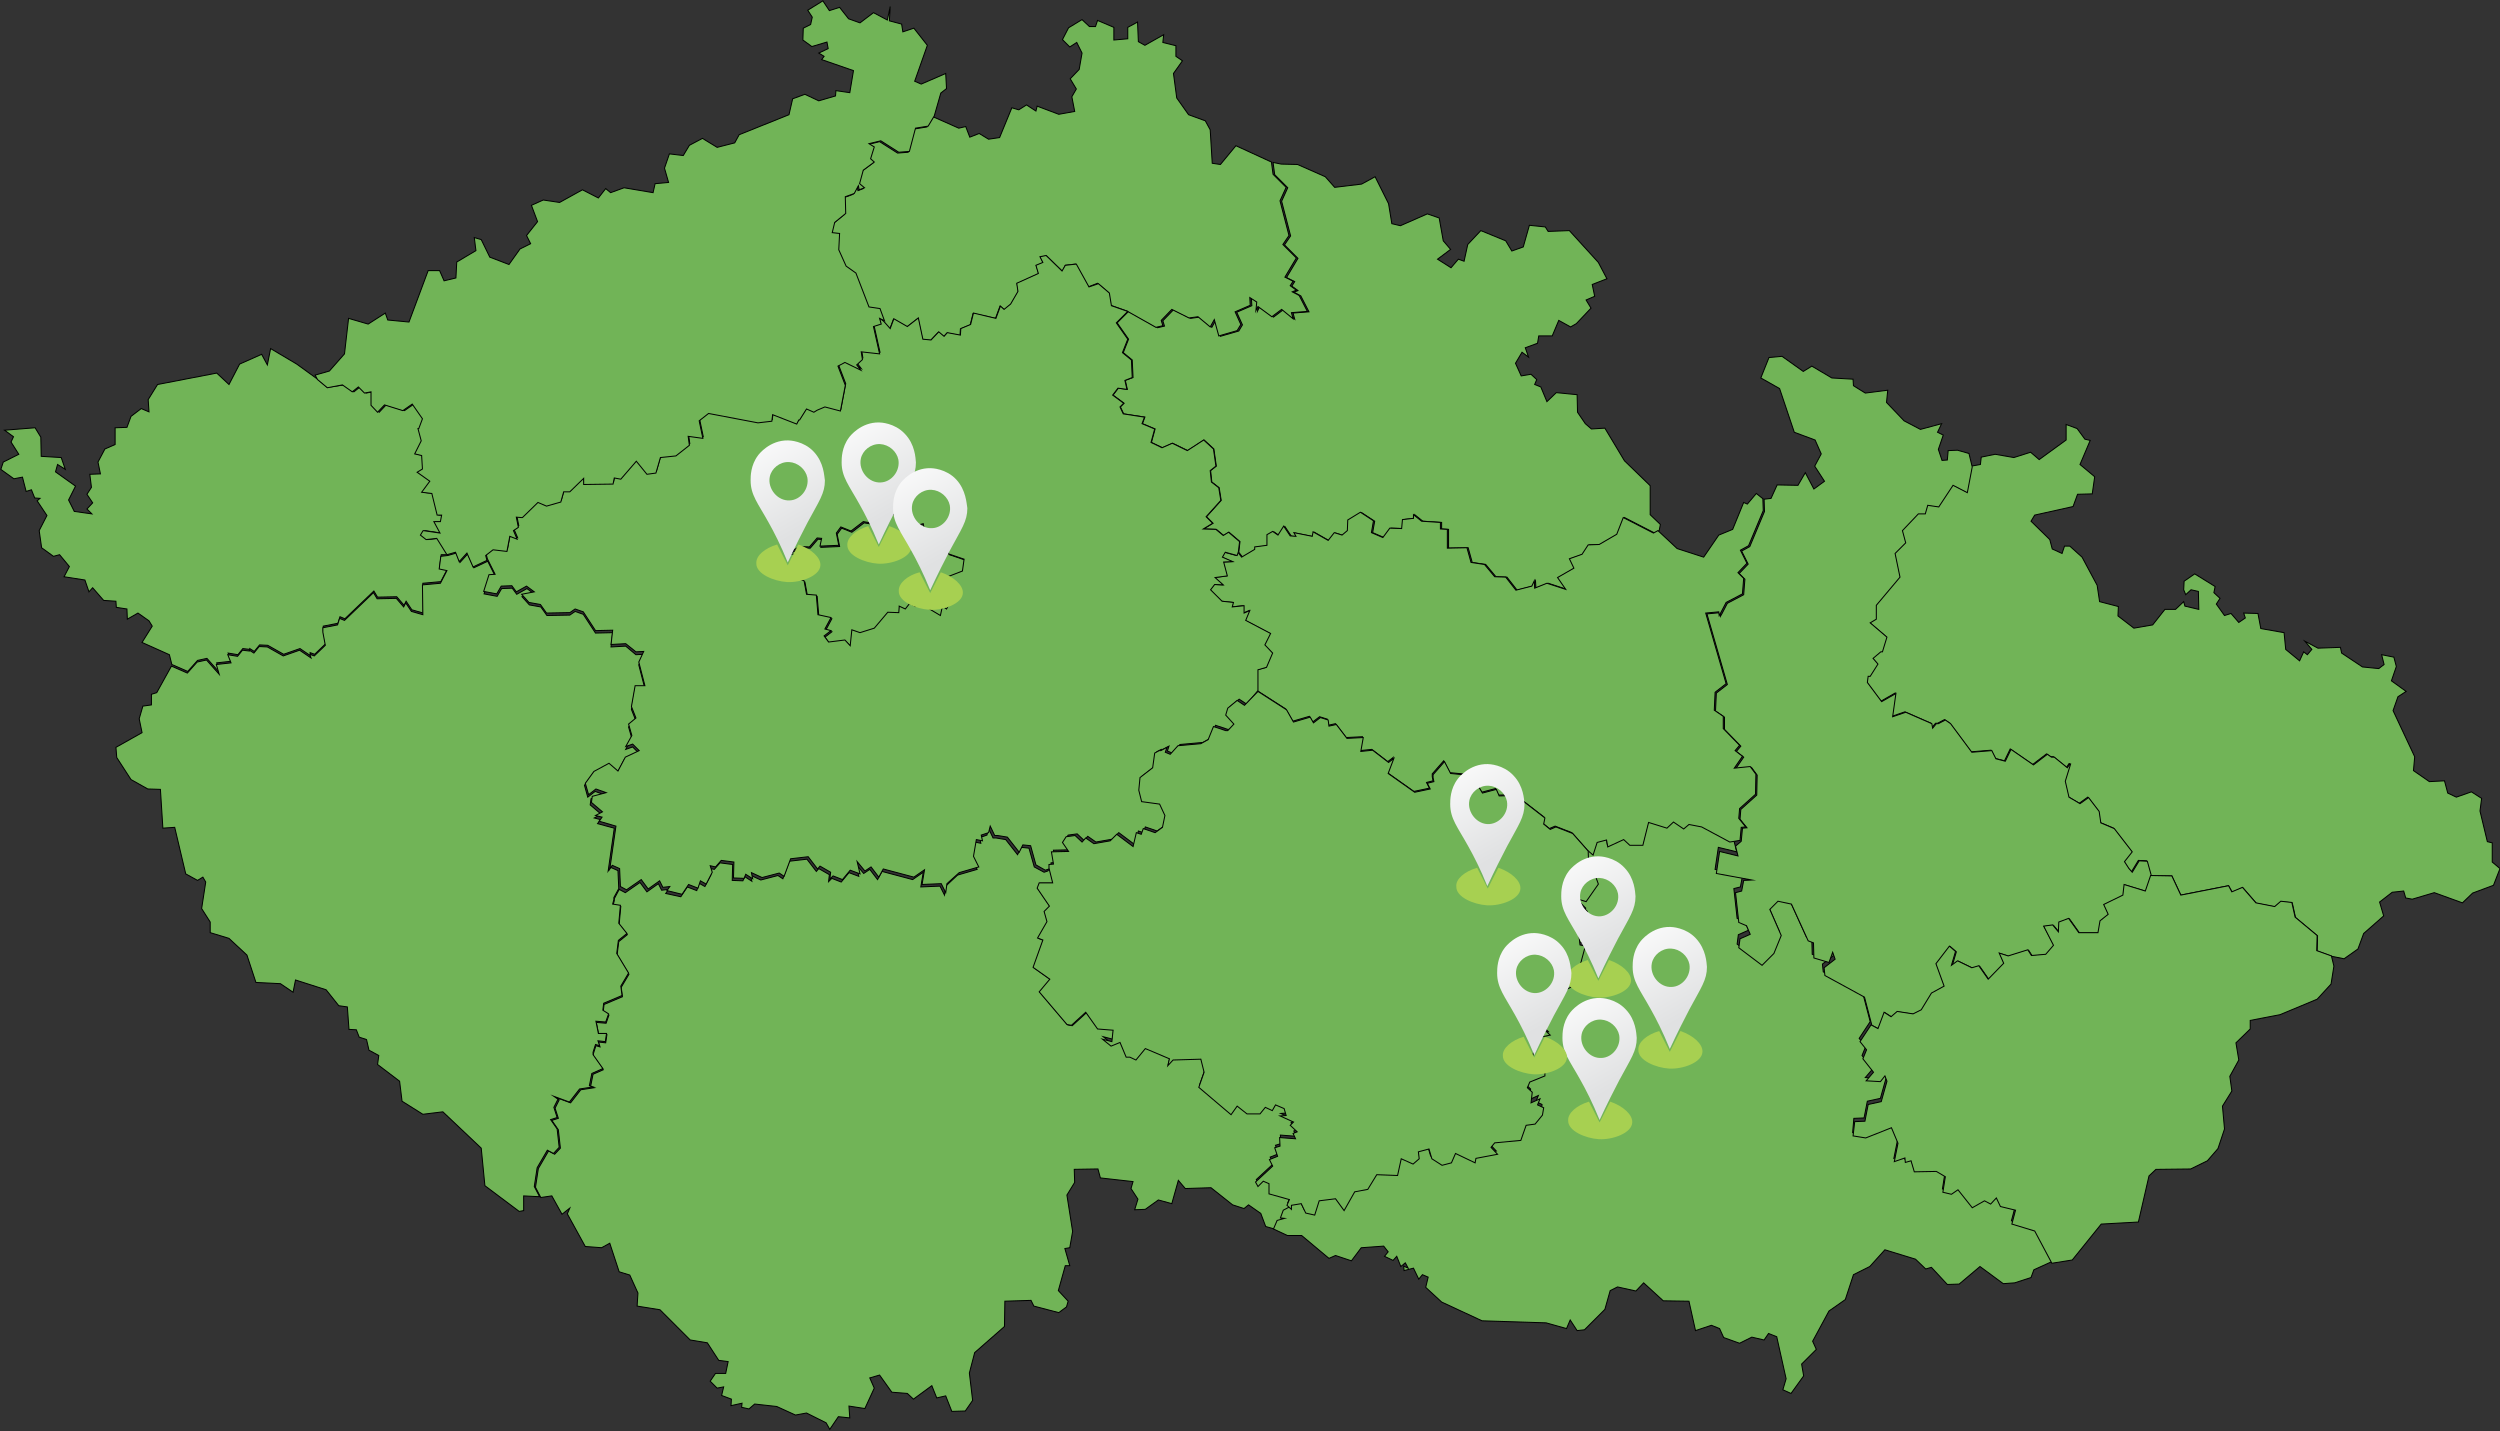 <?xml version="1.0" encoding="utf-8"?>
<!-- Generator: Adobe Illustrator 24.1.2, SVG Export Plug-In . SVG Version: 6.00 Build 0)  -->
<svg version="1.1" xmlns="http://www.w3.org/2000/svg" xmlns:xlink="http://www.w3.org/1999/xlink" x="0px" y="0px"
	 viewBox="0 0 612.5 350.6" style="enable-background:new 0 0 612.5 350.6;" xml:space="preserve">
<rect x="0" y="0" width="612.5" height="350.6" fill="#333333" stroke="none"/>
<style type="text/css">
	.st0{fill:#71B457;stroke:#000000;stroke-width:0.25;stroke-miterlimit:10;}
	.st1{fill:url(#SVGID_1_);}
	.st2{fill:#A7D051;}
	.st3{fill:url(#SVGID_2_);}
	.st4{fill:url(#SVGID_3_);}
	.st5{fill:url(#SVGID_4_);}
	.st6{fill:url(#SVGID_5_);}
	.st7{fill:url(#SVGID_6_);}
	.st8{fill:url(#SVGID_7_);}
	.st9{fill:url(#SVGID_8_);}
</style>
<g id="Layer_1" mapsvg:geoViewBox="12.090991 51.055529 18.859691 48.551226" xmlns:dc="http://purl.org/dc/elements/1.1/" xmlns:mapsvg="http://mapsvg.com" xmlns:rdf="http://www.w3.org/1999/02/22-rdf-syntax-ns#" xmlns:svg="http://www.w3.org/2000/svg">
	<path id="CZ-JC" class="st0" d="M151.7,217.9l1.5,0.8l3.6-2.5l1.7,2.3l2.8-2l0.8,1.6l1.7-0.2l-0.7,1l3.7,0.8l1.6-2.4l2.3,0.9
		l0.6-1.8l1.4,0.8l1.5-2.9l-0.5-1.6l1.3,0.3l1.4-1.6l3.1,0.4l-0.1,3.9l2.6,0.1l0.5-1l1.7,1.1l-0.4-1.5l2.6,1.2l4.2-1.1l1.2,0.8
		l1.6-4.3l4.3-0.5l2.3,3l0.6-0.7l2.6,1.5l-0.2,1.7l0.8-0.8l2.3,0.9l1.9-2.3l2.4,0.9l-0.7-3l1.9,2.3l1.5-1l1.9,2.5l1.1-2l7.5,2
		l2.6-1.8l-0.6,3.6l4.7-0.2l1.1,2.2l0.3-2.2l2.9-2.7l4.8-1.4l-1.3-2.6l0.7-4.1l1.5,0.3l-0.3-1.4l1.8-0.6l0.4-1.6l1.1,2.3l0,0h0.7
		l0,0l2.4,0.4l2.9,3.7l0.9-1.8l1.9,0.2l1.3,4.6l2.4,1.3l0,0l0.9-0.3l0,0l0.5-0.6l0,0l0.9,3.6l-3.3,0l-0.5,1.3l3,4.4l-1.3,1.3
		l0.7,2.5l-2.3,4l1.3,0.5l-2.4,6.7l4.1,2.9l-2.6,3.1l6.8,8l1.1,0.2l3.5-3.2l2.9,3.4l3.8,0.3l-0.3,2.8l-2.3-0.6l2.1,1.7l2.2-0.9
		l1.5,3.6l0,0h0.9l0,0l1.5,0.7l2.3-2.8l5.9,2.5l-0.4,1.7l1.3-1.4l6.8-0.2l0.8,3.2l-1.3,3.7l7.9,6.7l1.5-2.1l2.4,1.9l3.2,0l1.3-1.6
		l1.7,0.8l0.8-1.4l2.1,0.9l0.5,1.7l-1.5,0.1l3.3,1.5l-0.8,0.8l1.7,1.6l-1,0.4l0.6,1.3l-3.9-0.3l0.1,2.1l-1.3,0.4l0.7,2.1l-2,0.8
		l0.8,1.6l-4.2,3.9l0.6,1.1l1.3-1.3l1.4,0.6l0,2.5l5,1.4l-0.6,1.4l1.1,1l0,0l-1.7,0.9l-0.7,1.9l1,0.1l-1.8,0.5l-0.9,2.1l0,0
		l-2.4-0.7l-1.2-3.2l-3-2.1l-1.1,0.9l-2.8-0.9l-5.3-4.2l-6.3,0.2l-1.7-2l-1.6,5.7l-3.3-0.9l-3.2,2.3l-2.6,0.1l0.8-2.6l-1.7-2.6
		l0.5-1.7l-8-0.9l-0.6-2.2l-5.8,0.1l0.1,3.2l-1.9,3.1l1.4,8.9l-0.7,4l-1.2,0.2l1.2,4.2l-1.1,0l-1.7,6.1l2.4,2.6l-0.4,1.4l-1.9,1.4
		l-6.1-1.6l-0.7-1.4l-6.4,0.2l-0.1,6.2l-7.3,6.4l-1.3,5l0.8,6.7l-1.8,2.6l-3.3,0.1l-1.5-3.8l-2.2,0.5l-1.2-3l-4.5,3.3l-1.5-1.4
		l-3.8-0.3l-3-4.2l-2.4,0.7l1.1,2.5l-2.3,5l-3.9-0.6l0.2,2.9l-2.8-0.3l-2.1,3.1l-0.9-1.6l-4.8-2.4l-2.7,0.5l-4.6-2.1l-5.4-0.6
		l-1.4,1.2l-1.8-0.4l0.1-1l-2.7,0.6l0.1-1.6l-2.4-0.9l0.5-2.1l-1.6,0.3l-1.7-1.7l1.3-1.9l2.5,0l0.6-2.9l-2.3-0.3l-2.8-4.3l-4.2-0.7
		l-7.4-7.4l-5.6-0.9l0.2-3.2l-2-4.4l-2.6-0.8l-2.3-7l-2,1.1l-4-0.3l-4.4-8l0.6-1.4l-1.9,1.5l-2.5-4.5l-2.7,0.4l0,0l-1.3-2.5l0.7-4.6
		l2.5-4.3l1.5,0.8l1.4-1.5l-0.5-4.5l-1.6-2.3l1.6-0.5l-0.8-2.5l1-2l-1-0.7l3.8,1.4l2.5-3.2l3.3-0.5l-0.9-0.3l0.6-3l2.5-1.1l-2.4-3.4
		l0,0v-0.6l0,0l0.6-1.9l1,0.3l-0.4-1.2l1.8,0.2l0.3-2l-2,0l-0.6-3l2.4,0.2l0.7-2l-1.4-0.9l0.2-1.7l4.5-1.9l-0.3-2.3l1.9-3.2
		l-2.9-4.8l0.4-3.2l2.1-1.7l-2-2.5l0.4-4.4l-1.9-0.3l0.3-1.1l0,0v-0.5l0,0L151.7,217.9z"/>
	<path id="CZ-JM" class="st0" d="M502.7,309.1l-4.4,2l-0.7,1.9l-4,1.3l-2.8,0.2l-5.7-4.2l-5.1,4.3l-2.9,0.1l-3.9-4.2l-1.4,0.4
		l-2.5-2.4l-7.5-2.3l-3.7,4.1l-4,2l-2,6.1l-4,2.8l-4,7.4l0.9,2l-3.6,3.6l0.5,2.9l-3.1,4.3l-2-0.9l0.8-2.7l-2.3-10.3l-2-0.8l-1.1,1.6
		l-3-0.7l-3,1.5l-3.9-1.4l-1-2.2l-2-0.8l-3.9,1.3l-1.6-7.2l-6.3-0.1l-4.8-4.4l-1.9,2l-4.5-1l-1.8,0.9l-1.3,4.6l-5,5l-1.8,0.2
		l-1.7-2.6l-0.9,2.1l-5-1.4l-15.7-0.5l-9.9-4.6l-3.9-3.6l0.6-2.5l-1.4-0.6l-0.9,1.1l-1.3-2.7l-2.3,0.6l-0.1-1.1l1.1,0.5l-0.7-1.3
		l-1.1,0.9l-1-2.5l-0.9,1l-2.1-1l0.9-1.1l-1.1-1.4l-5.5,0.4l-2.4,3.2l-3.9-1.3l-1.6,0.7l-6.7-5.6h-3.5l-3.4-1.6l0,0l0.9-2.1l1.8-0.5
		l-1-0.1l0.7-1.9l1.7-0.9l0,0l0-1l2.4-0.4l1.1,2.3l2.2,0.5l1.1-3.5l4-0.5l2.1,2.9l2.6-4.6l3.2-0.6l2.2-3.6l5.1,0.2l0.9-4.1l2.9,1.3
		l1.5-1.3l-0.2-1.7l2.6-0.7l0.7,2.4l2.5,1.6l2.3-0.6l1-2.3l4.8,2.3l0.2-1.2l5.3-1l-1.6-1.7l0.9-1.1l6.4-0.6l1.3-3.7l2.2-0.3l1.8-2.2
		l0.2-1.8l-1.5-0.7l0.6-1.5l-2.2,1l0.3-2.6l-1.2-1.1l0.6-1.4l3.7-1.5l0-2.1l-3.3-1.6l1.4-5.6l3.2-0.7l-2.7-2.5l0.1-2.1l1.9-0.9
		l0.8-3.8l6.1-3l0,0h0.8l0,0l1.9-1.8l-1.4-3.6l1.1-4.1l-1.3-0.3l-0.4-3.7l2.2-4.5l-3.2-3.3l2.9,0.9l3-4.3l-0.8-2.2l-2,0.1l-1.3-1.8
		l1.7-1.6l0-2.6l0,0l1.4,1.2l1-3.1l2.3-0.6l0.3,1.7l3.9-1.8l1.6,1.4l3.2,0l1.4-5.6l4.5,1.4l1.6-1.5l2.5,1.7l1.3-1.1l3.1,0.5l6.9,3.7
		l2.5-0.4l0,0l-1.4,1.1l0.6,2.4l-4.5-1.1l-0.8,5.4l8.7,1.6l-2,0.1l-0.5,2.6l-1.6,0.4l0.8,7.3l1.9,0.8l0.9,2.1l-2.5,1.1l-0.3,2.3
		l5.7,4.3l2.9-2.9l1.8-4.4l-2.8-6.4l2-2l3.3,0.7l4.1,9l1.3,0.5l0.1,3.7l3.7,1.1l0.9-2.5l0.6,1.7l-2.7,2.1l0.2,1.9l9.7,5.3l1.8,6.9
		l0,0l-2.7,4.1l1.6,2l-0.9,2.2l2.6,3.3l-1.8,2.1l3.5,0.2l1.1-1.4l0.5,1.3l-1.4,5l-3.2,0.7l-0.8,4.1l-2.5,0.1l-0.3,3.5l3.1,0.5
		l6.3-2.5l1.6,3.8l-0.9,4.5l2.6-0.9l0.1,1.1l1.4-0.4l0.8,2.7l5.4-0.1l2.2,1.3l-0.6,3.8l2.1,0.5l1.6-1.1l3.5,4.4l3-1.7l1.5,0.8
		l1.4-1.5l1,2.1l3.7,0.9l-0.9,3.4l5.6,1.7L502.7,309.1L502.7,309.1z"/>
	<path id="CZ-KA" class="st0" d="M72.7,89.2l5.1,3.7l0,0l2.4,2l4.1-0.6l2.4,1.7l1.5-1.2l1.5,1.5l1.6-0.3l0,3.3l1.6,1.7l1.7-1.8
		l4.5,1.4l2.3-1.6l2.5,3.6l-0.9,2.4l0,0h-0.2l0,0l0.8,3l-1.6,3.2l1.7,0.4l0.2,3.3l-1.3,0.8l3.1,2.2l-2,2.7l2.5,0.3l1.3,5.3l1.1,0
		l-0.3,1.6l-1.6,0l1.5,2.8l-4.1-0.6l0,0l-0.1,0.1l0,0l-0.6,1l1.4,1.1l2.6-0.3l2.5,4l0,0l-1.8,0l-0.4,3.1l1.9,0.4l-1.6,3.1l-4.4,0.4
		l0.1,7.3l-2.8-0.8l-1.4-2.1l-0.5,1l-1.8-2.1l-4.7,0.1l-0.9-1.5l-7.1,6.8l-1.2-0.5l-0.5,1.6l-3.6,0.7l0,0v1.1l0,0l0.6,3.2l-2.7,2.6
		l-1.1-0.4l0.3,0.9l-2.8-1.9l-4,1.4l-3.9-2.2l-2-0.1l-1.3,1.6l-1.1-0.7l0,0l0,0.2l0,0l-1.7-0.2l-1.2,1.5l-2.4-0.4l0.8,2l-3.6,0.4
		l0.7,2.4l-3.1-3.5l-2.3,0.5l-2.4,2.7l-3.9-1.7l0,0l-0.6-2.4l-6.7-3l2.5-4l-0.8-1.3l-2.7-1.9l-2.6,1.5l-0.1-2.5l-2.6-0.4l-0.1-1.5
		l-3-0.2l-2.7-3.1l-0.9,1l-1-2.9l-5.1-0.8l1.3-2.5l-2.4-2.9l-1.5,0.4l-2.9-2.1L9.6,130l1.9-3.7l-2.4-3.6l0.7-0.6L8.5,122l-0.8-2
		l-1.3,0.4l-0.9-3.5l-2.1,0.4l-3.2-2.3l0.6-1.8l3.8-1.9l-1.9-3l0.6-1.3l-2.2-1.6l7.5-0.6l1.4,2.3l0.1,4.7l4.9,0.3l1,2.9l-1.9-1.2
		l-0.5,1.8l4.9,3.5l-1.7,3.4l1.4,2.8l4.3,0.6l-1.2-1.2l1.4-1.5l-1.4-2.1l1.1-1.7l-0.4-3.2l2.6-0.1l-0.6-2.9l1.7-3.2l2.5-1.1l0-4.1
		l2.9-0.1l1-2.7l2.5-1.9l1.9,0.8l-0.2-3l2.3-3.7l14.5-2.8l3,2.8l2.6-5l5.4-2.4l1.4,2.6l0.8-4L72.7,89.2z"/>
	<path id="CZ-KR" class="st0" d="M313.9,40.2l4,0.1l6.8,3l2.3,2.6l6.6-0.8l3.3-1.8l3.3,6.6l0.8,4.9l2.1,0.5l6.6-2.9l2.9,1l1,5.6
		l1.8,2.1l-3.2,2.4l3.3,2.1l1.8-2.1l1.4,0.5l0.9-4.1l3.2-3.4l6.1,2.5l1.5,2.5l2.8-1l1.5-5.3l3.9,0.4l0.7,1.1l5.2-0.2l7.1,7.8l2.1,4
		l-3.6,1.4l0.6,2.9l-2.1,0.9l1.2,2l-3.6,3.8l-1.4,0.8l-2.9-1.6l-1.6,3.8l-3.3,0l-0.3,1.8l-3,1.1l0.8,2.3l-1.6-1.2l-1.6,2.7l1.4,3.1
		l2.4-0.4l1.4,1.3l-0.5,1.2l1.5,0.6l1.5,3.6l2.3-2.2l5.1,0.5l0.1,4.3l1.9,2.8l1.5,1.3l3.3-0.2l4.8,8l6.3,6.1l0,7.1l2.5,2.4l-0.3,1.5
		l0,0l-1.1,0.6l-7.4-3.8l-1.6,4.1l-4.3,2.5l-2.7,0.1l-1.5,2.3l-3.1,1.1l1.1,2.3l-4,2.3l2,2.9l-4.6-1.5l-3,1.2l-0.1-1.8l-0.6,1.3
		l-3.9,1l-2.5-3.2l-2.7-0.1l-2.5-3l-3.3-0.5l-1-3.6l-4.8,0.1l0-4.6l-1.7-0.1l0-1.6l-4.6-0.3l-2-1.6l0,0.9l-2.7,0.3l-0.2,2.2
		l-2.9-0.1l-1.7,2.3l-2.8-1.2l0.5-2.8l-3.2-2.1l-3.1,1.9l-0.1,2.6l-1.3,1.1l-1.9-0.6l-1.5,1.9l-3.7-2.1l-0.2,1.1l-4.5-0.9l0.5,0.9
		l-1.4-0.1l-1.6-2.4l-1.4,2.2l-1.3-0.9l-1.4,0.8l0,2.6l-3,0.4l0,0v0.6l0,0l-3.2,1.9l-1-1.3l0,0l0.3-2.6l-2.7-2.3l-1.3,0.8l-1.8-1.5
		l-3.1-0.1l2.3-1.4l-1.6-1.6l3.6-4l-0.5-3.1l-1.8-1.4l-0.3-2.8l1.4-1.1l-0.6-4.2l-2.4-2.2l-4,2.6l-3.7-1.8l-2.5,1.1l-2.7-1.3
		l0.9-3.3l-3.1-1.3l0.6-1.6l-5.2-0.8l-0.8-1.7l0.9-0.9l-2.7-2l1.3-1.7l2.2,0.3l-0.5-2.2l1.9-0.7l-0.2-4.3l-2.2-1.8l1.3-3.3l-2.8-4
		l2.8-2.8l0,0l7.1,4l1.7-0.4l-0.4-1.3l2.6-2.7l4.2,2.1l2.2-0.3l3,2.5l1-1.8l1.1,4l4.5-1.3l0.9-1.5l-1.4-3.1l3.7-1.6l-0.1-1.9
		l1.7,1.1l-0.2,2.1l0.5-1l3.4,2.5l2.4-1.8l2.8,2.3l-0.4-1.5l3.9-0.3l-2-3.9l-1.7-0.9l1-0.4l-1.5-1.1l0.7-1.1l-2-1l2.8-4.7l-3.3-3.3
		l1.5-2.2l-2.2-8.5l1.5-3.3l-3.2-3.2l-0.4-3l0,0L313.9,40.2z"/>
	<path id="CZ-LI" class="st0" d="M265.1,4.8l1.8,1.7l1.5,0l0.5-1.5l4,1.7l0,3.1l3.4-0.3l0-2.8l2.4-1.3l0.2,4.8l1.6,0.9l4.6-2.6
		l-0.2,1.9l3.2,0.8l0,2.6l1.6,1.1l-2.2,3.1l0.8,6l2.9,4.1l4.1,1.5l1.2,2.2L297,40l2,0.3l3.8-4.6l8.7,4l0,0l0.4,3l3.2,3.2l-1.5,3.3
		l2.2,8.5l-1.5,2.2l3.3,3.3l-2.8,4.7l2,1l-0.7,1.1l1.5,1.1l-1,0.4l1.7,0.9l2,3.9l-3.9,0.3l0.4,1.5l-2.8-2.3l-2.4,1.8l-3.4-2.5
		l-0.5,1l0.2-2.1l-1.7-1.1l0.1,1.9l-3.7,1.6l1.4,3.1l-0.9,1.5l-4.5,1.3l-1.1-4l-1,1.8l-3-2.5l-2.2,0.3l-4.2-2.1l-2.6,2.7l0.4,1.3
		l-1.7,0.4l-7.1-4l0,0l-4-1.4l-0.5-3.1l-2.7-2.3l-2.3,0.9l-3.1-5.6L261,65l-0.7,1.5l-3.9-3.8l-1.5,0.3l0.7,1.4l-1.7,0.7l0.6,2
		l-5.3,2.4l0.3,2l-1.8,3.1l-1.6,1.3L245,75l-1.1,3l-5.5-1.2l-0.7,2.8l-2.4,1l-0.1,1.6l-3.2-0.6l-0.8,0.9l-1.3-1.1l-1.9,2l-2-0.2
		l-1.1-5.2l-2.7,2.1l-3.3-1.9l-0.9,2.4l-1.6-1.8l0,0l-1.1-3l-2.7-0.4l-3.2-8.3l-2.4-1.7l-1.8-4l0.2-4l-1.8-0.2l0.6-2.5l2.7-2.2
		l-0.1-4.1l1.4-0.5l0,0l0.8-0.3l0,0l1-1.9l0.2,1l1.3-0.5l-1.2-1l0.9-3.3l2.7-2l-0.9-0.8l0.9-2.9l-1.3-0.8l2.9-0.7l4.4,2.8l2.6-0.2
		l1.5-5.7l3.1-0.5l1.5-2.5l0,0l6.3,2.8l1.7-0.4l1,2.6l2.3-0.9l2.3,1.4l2.7-0.4l3-7.3l1.7,0.5l1.9-1.2l2.3,1.5l0.3-1.2l5.3,2l3.9-0.7
		l-0.7-3.6l1.1-1.9l-1.5-2.5l2.2-2.3l0.7-4l-1.3-2.6l-1.7,1.1l-1.8-1.8l1.5-2.9L265.1,4.8z"/>
	<path id="CZ-MO" class="st0" d="M510.8,107.6l1.3,0.3l-2.5,5.9l3.6,3l-0.6,4.2l-3.6,0.1l-1.1,3l-9.4,2.1l-0.9,1.5l4.6,4.5l0.6,2.3
		l2.4,1.1l0.6-1.8h1.3l3,2.7l3.7,6.9l0.6,4l4.6,1.2l-0.1,2.3l3.9,3l4.6-0.8l3-3.8l2.6,0l2-1.9l0.3,1.1l3.4,0.8l-0.1-4.4l-1.8-0.4
		l-1.3,1.2l-0.5-1.2l0.1-2.1l2.6-1.8l5,3.1l-0.3,1.5l1.5,1.4L543,148l2,2.8l1.6-0.5l1.9,2.2l1.6-1.1l-0.4-1.2l3.5,0.1l0.7,3.7l5.7,1
		l0.4,4.1l3.4,2.8l1-2.2l0.9,0.7l1.1-1.3l-1.7-2l3.2,1.7l5.5-0.2l0.3,1.4l5.1,3.4l4,0.4l1.3-1l-0.6-2.4l3,0.6l0.6,2.3l-1.2,3.5
		l3.6,2.6l-2,1.3l-1.2,3.4l5.3,11.3l-0.3,3.4l3.9,2.7l3.7-0.2l0.8,3l2.1,1l3.7-1.3l2.5,1.6l-0.4,3.1l1.8,7.5l1.2,0.3l0,4.7l1.9,1.6
		l-1.6,4.1l-5.1,1.9l-2.5,2.4l-6.9-2.5l-5.4,1.6l-1.6-0.3l-0.5-1.7l-2.8,0.3L583,221l1,3.4l-4.9,4.3l-1.4,3.8l-3.4,2.4l-3-0.6l0,0
		l-3.6-1.3l0.1-3.7l-5.4-4.5l-0.8-3.6l-2.7-0.3l-1.5,1.3l-4.6-0.9l-3.3-3.8l-2.6,1.1L546,217l-11.7,2.3l-2.2-4.7l-5.2-0.1l0,0
		l-1-3.6l-2-0.1l-1.7,2.8l-0.8-0.9l-1.1-1.7l1.9-2.4l-4.4-5.7l-3.3-1.4l-0.4-2.8l-2.6-3.4l-2.1,1.5l-2.7-1.6l-0.9-3.9l1.3-4.2l0,0
		h-0.2l0,0l-0.6,0.9l-3.2-2.6l0,0l-0.7,0l0,0l-1-0.7l-3.4,2.6l-5.5-3.8l-1.4,2.9l-2.3-0.6l-1-2l-4.9,0.4l-5.2-7l-1.3-0.9l-1.7,0.9
		l0,0h-0.5l0,0l-0.9,1.1l-0.2-1.1l-6.4-2.8l-3.2,1.1l0.8-5.7l-3.5,2l-3.5-4.7l0.2-1.5l0,0l0.5,0l0,0l1.9-3l-1.2-1.4l1.9-1.6l0,0h0.4
		l0,0l1.1-3.6l-4.1-3.5l1.5-0.9l0-3.4l5.8-6.9l-1.2-5.8l2.6-2.6l-0.8-3l3.9-4.2l1.7,0l0.6-2.1l2.7,0.4l3.5-5.3l3.5,1.8l1.2-6.3l0,0
		l2.2-0.4l0.2-1.8l3.4-0.7l4.6,0.8l4.1-1.3l2.1,1.8l6.6-4.8l0-3.8l2.7,1L510.8,107.6z"/>
	<path id="CZ-OL" class="st0" d="M436.6,87.3l5.2,3.7l2.1-1.3l4.9,2.9l5.2,0.3l0.1,1.6l2.9,1.8l5.5-0.7l-0.3,3l4.3,4.5l4,2.1
		l5.2-1.4l-1,2.1l1.4,0.7l-1.2,3.5l0.9,2.7l1.3-0.1l0.2-2.3l2.3-0.1l2.8,0.8l0.8,3.3l0,0l-1.2,6.3l-3.5-1.8l-3.5,5.3l-2.7-0.4
		l-0.6,2.1l-1.7,0l-3.9,4.1l0.8,3l-2.6,2.6l1.2,5.8l-5.8,6.9l0,3.4l-1.5,0.9l4.1,3.5l-1.1,3.6l0,0h-0.4l0,0l-1.9,1.6l1.2,1.4l-1.9,3
		l0,0l-0.5,0l0,0l-0.2,1.5l3.5,4.7l3.5-2l-0.8,5.7l3.2-1.1l6.4,2.8l0.2,1.1l0.9-1.1l0,0h0.5l0,0l1.7-0.9l1.3,0.9l5.2,7l4.9-0.4l1,2
		l2.3,0.6l1.4-2.9l5.5,3.8l3.4-2.6l1,0.7l0,0l0.7,0l0,0l3.2,2.6l0.6-0.9l0,0h0.2l0,0l-1.3,4.2l0.9,3.9l2.7,1.6l2.1-1.5l2.6,3.4
		l0.4,2.8l3.3,1.4l4.4,5.7l-1.9,2.4l1.1,1.7l0.8,0.9l1.7-2.8l2,0.1l1,3.6l0,0l-1.3,3.8l-5.2-1.6l-0.3,2.6l-4.7,2.3l1.1,2.4l-2,1.6
		l-0.1,2l0,0l0,0l0,0l-0.4,0.9l-4.7,0l-2.5-3.5l-2.4,0.9l-0.1,2.4l-1.4-1.7l-2.3,0.3l2.5,4.7l-1.9,2.2l-3.5,0.3l-0.9-1.4l-4.8,1.5
		l-2.2-0.7l1.1,2.5l-3.8,3.9l-2.3-3.3l-1.7,0.5l-3.5-1.7l-1.5,1.1l1-3.4l-1.5-1.3l-3.3,4.3l2,5.5l-3.1,1.7l-2.5,4.1l-2,1l-3.9-0.6
		l-1.5,1.3l-1.7-1.1l-1.5,4l-1.7-0.9l0,0l0,0l0,0l-1.8-6.9l-9.7-5.3l-0.2-1.9l2.7-2.1l-0.6-1.7l-0.9,2.5l-3.7-1.1l-0.1-3.7l-1.3-0.5
		l-4.1-9l-3.3-0.7l-2,2l2.8,6.4l-1.8,4.4l-2.9,2.9l-5.7-4.3l0.3-2.2l2.5-1.1l-0.9-2.1l-1.9-0.8l-0.8-7.3l1.5-0.4l0.5-2.6l2-0.1
		l-8.7-1.6l0.8-5.4l4.5,1.1l-0.6-2.4l1.4-1.2l0,0l0.3-3.2l1.1-0.1l-1.7-2.1l0.2-2.4l3.9-3.5l0.1-4.9l-1.4-1.9l-3.9,0.4l2-2.9
		l-1.8-1.4l1.1-1.3l-4-4.1l0-3l-2.2-1.5l0.2-4.4l2.7-2.1l-5-17.3l3.2-0.3l0.1,0.9l0,0l0.4-0.7l0,0l1.3-2.5l4-2.1l0.3-3.8l-1.4-1.4
		l2.2-2.3l-1.6-3.2l2-1.1l3.6-8.6l-0.1-3l0,0l1.7-0.2l1.5-3.3l5.1,0.1l1.8-3.1l2.1,4l2.6-1.9l-2.4-3.7l1.6-3l-1.5-3.4l-5.1-1.9
		L436,95.2l-4.6-2.6l2-5L436.6,87.3z"/>
	<path id="CZ-PA" class="st0" d="M431.8,122.1l0.1,0l0,0l0.1,3l-3.6,8.6l-2,1.1l1.6,3.2l-2.2,2.3l1.4,1.4l-0.3,3.8l-4,2.1l-1.3,2.5
		l0,0l-0.4,0.7l0,0l-0.1-0.9l-3.2,0.3l5,17.3l-2.7,2.1l-0.2,4.4l2.2,1.5l0,3l4,4.1l-1.1,1.3l1.8,1.4l-2,2.9l3.9-0.4l1.4,1.9
		l-0.1,4.9l-3.9,3.5l-0.2,2.4l1.7,2.1l-1.1,0.1l-0.3,3.2l0,0l-2.5,0.4l-6.9-3.7l-3.1-0.6l-1.3,1.1l-2.5-1.7l-1.6,1.5l-4.5-1.4
		l-1.4,5.6l-3.2,0l-1.5-1.4l-3.9,1.8l-0.3-1.7l-2.3,0.6l-1,3.1l-1.4-1.2l0,0l-3.8-4.3l-4.1-1.6l-1.4,0.6l-1.6-1.3l0.3-1.5l-7.1-5.5
		l-4.1,0.1l-0.7-1.6l-3.4,0.9l-2.2-3.7l-1.9-0.8l0,0h-0.6l0,0l-3.1-0.3l-1.5-2.9l-2.8,3.2l0,0v0.7l0,0l0.2,1l-1.6,0.4l0.7,1.4
		l-3.8,0.8l-6.5-4.6l1.4-3.7l-1.3,1l-3.9-3l-2.9,0.3l0.6-3.4l-4,0.2l-2.6-3.4l-1.8,0.4l-0.2-1.5l-1.9-0.6l-1.7,1.3l-0.8-1.4
		l-4.1,1.2l-1.7-3l-7-4.5l0,0l0-5.1l2.1-0.6l1.5-3.5l-1.9-2l1.4-2.8l-6.1-3.2l1-2.4l-1.4,0.6l0-1.8l-2.9,0.3l0.3-1.1l-2.8-0.3
		l-2.8-2.8l1-1.3l2.1,0.1l-2-1.8l3-0.4l-0.9-3.4l2.2-0.1l-2.5-1.1l0.7-1.2l2.9,0.8l0.3-0.9l0,0l1,1.3l3.2-1.9l0,0v-0.6l0,0l3-0.4
		l0-2.6l1.4-0.8l1.3,0.9l1.4-2.2l1.6,2.4l1.4,0.1l-0.5-0.9l4.5,0.9l0.2-1.1l3.7,2.1l1.5-1.9l1.9,0.6l1.3-1.1l0.1-2.6l3.1-1.9
		l3.2,2.1l-0.5,2.9l2.8,1.2l1.7-2.3l2.9,0.1l0.2-2.2l2.7-0.3l0-0.9l2,1.6l4.6,0.3l0,1.6l1.7,0.1l0,4.6l4.8-0.1l1,3.6l3.3,0.5l2.5,3
		l2.7,0.1l2.5,3.2l3.9-1l0.6-1.3l0.1,1.8l3-1.2l4.6,1.5l-2-2.9l4-2.3l-1.1-2.3l3.1-1.1l1.5-2.3l2.7-0.1l4.3-2.5l1.6-4.1l7.4,3.8
		l1.1-0.6l0,0l4.7,4.4l6.5,2.1l3.7-5.4l3.4-1.4l2.7-6.6l0.9,0.4l2.2-2.6L431.8,122.1z"/>
	<path id="CZ-ZL" class="st0" d="M571.2,234.2L571.2,234.2l-3.6-1.3l0.1-3.7l-5.4-4.5l-0.8-3.6l-2.7-0.3l-1.5,1.3l-4.6-0.9l-3.3-3.8
		l-2.6,1.1L546,217l-11.7,2.3l-2.2-4.7l-5.2-0.1l0,0l-1.3,3.8l-5.2-1.6l-0.3,2.6l-4.7,2.3l1.1,2.4l-2,1.6l-0.5,2.9l-4.7,0l-2.5-3.5
		l-2.4,0.9l-0.1,2.4l-1.4-1.7l-2.2,0.3l2.4,4.7l-1.9,2.2l-3.5,0.3l-0.9-1.4l-4.8,1.5l-2.2-0.7l1.1,2.5l-3.8,3.9l-2.3-3.3l-1.7,0.5
		l-3.5-1.7l-1.5,1.1l1-3.4l-1.5-1.3l-3.3,4.3l2,5.5l-3.1,1.7l-2.5,4.1l-2,1l-3.9-0.6l-1.5,1.3l-1.7-1.1l-1.5,4l-1.7-0.9l0,0
		l-2.7,4.1l1.6,2l-0.9,2.2l2.6,3.3l-1.8,2.1l3.5,0.2l1.1-1.4l0.5,1.3l-1.4,5l-3.2,0.7l-0.8,4.1l-2.5,0.1l-0.4,3.5l3.1,0.5l6.3-2.5
		l1.6,3.8l-0.9,4.5l2.6-0.9l0.1,1.1l1.4-0.4l0.8,2.7l5.4-0.1l2.2,1.3l-0.6,3.8l2.1,0.5l1.6-1.1l3.5,4.4l3-1.7l1.5,0.8l1.4-1.5l1,2.1
		l3.7,0.9l-0.9,3.4l5.6,1.7l4.2,7.9l0,0l5-0.8l7.1-8.8l9.1-0.5l2.6-11.3l1.7-1.6l8.5-0.1l4.1-2l2.6-3l1.6-4.8l-0.5-5.6l2.3-3.7
		l-0.5-3.6l2.2-4l-0.7-4.2l3.5-3.4l0-2.1l7.3-1.4l9.1-3.8l3.4-3.7l0.7-4.4L571.2,234.2z"/>
	<path id="CZ-PL" class="st0" d="M109.7,136.1l2.1-0.6l0.9,2.3l1.9-2.1l1.5,3.4l3.4-1.6l0,0l1.9,3.8l-1.5,0.1l-1.3,4.1l3.2,0.6
		l1.1-1.9l2.6-0.1l1.1,1.5l2.5-1.4l1.9,1.4l-3.1,0.6l1.8,2l2.8,0.5l1.5,2.1l5.1-0.1l0,0h0.5l0,0l1.3-0.9l2,0.7l3,4.6l4.2-0.1
		l-0.4,3.5l3.6-0.2l2.5,2.1l1.9-0.1l-1.2,2.6l1.5,5.8l-2.4,0l-0.9,5.1l1.1,2.8l-1.8,1.5l0.8,2.8l-1.5,2.7l1.7-0.6l1.6,1.6L153,186
		l-1.8,3.4l-2.2-1.9l-3.7,2l-2.1,2.9l0.8,2.9l1.8-1.4l2.5,0.9l-3.5,0.9l-0.2,1.5l2.7,2.3l-1.7,0.9l1.5,0.4l-0.7,1l4.1,1.1l-1.5,10.5
		l0.6-0.9l1.8,0.8l0.2,4.4l0,0l-1.2,2.2l0,0v0.5l0,0l-0.3,1.1l1.9,0.3l-0.4,4.4l2,2.5l-2.1,1.7l-0.4,3.2l2.9,4.8l-1.9,3.2l0.3,2.3
		l-4.5,1.9l-0.2,1.7l1.4,0.9l-0.7,2l-2.4-0.2l0.6,3l2,0l-0.3,2l-1.8-0.2l0.4,1.2l-1-0.3l-0.6,1.9l0,0v0.6l0,0l2.4,3.4L145,263
		l-0.6,3l0.9,0.3l-3.3,0.5l-2.5,3.2l-3.8-1.4l1,0.7l-1,2l0.8,2.5l-1.6,0.5l1.6,2.3l0.5,4.5l-1.4,1.5l-1.5-0.8l-2.5,4.3l-0.7,4.6
		l1.3,2.5l0,0l-3.9-0.2v3.6l-1.1,0.2l-8.4-6.3l-0.9-9.2l-9.4-8.9l-4.9,0.6l-5.1-3.2l-0.6-4.9l-5.4-4.1l0.3-2.2l-2.4-1.3l-0.6-2.6
		l-1.8-0.6l-0.7-1.8l-1.8-0.1l-0.4-5.5l-2.1-0.3l-3.1-3.9l-7.5-2.4l-0.6,3l-3.1-2.1l-6-0.3l-2.2-6.7l-4.4-4.1l-4.6-1.4l0-2.6
		l-2.1-3.3l1-6.5l-0.7-1.2l-1.3,0.8l-2.9-1.6l-2.7-11.4l-2.9,0.2l-0.6-9.5l-3.1-0.1l-4.1-2.3l-3.5-5.4l-0.2-2.5l6.4-3.6l-0.7-3.4
		L35,173l2.1-0.3l0-2.6l1.3-0.4l3.6-6.5l0,0l3.9,1.7l2.4-2.7l2.3-0.5l3.1,3.5l-0.7-2.4l3.6-0.4l-0.8-2l2.4,0.4l1.2-1.5l1.7,0.2l0,0
		l0-0.2l0,0l1.1,0.7l1.3-1.6l2,0.1l3.9,2.2l4-1.4l2.8,1.9l-0.3-0.9l1.1,0.4l2.7-2.6l-0.6-3.2l0,0v-1.1l0,0l3.6-0.7l0.5-1.6l1.2,0.5
		l7.1-6.8l0.9,1.5l4.7-0.1l1.8,2.1l0.5-1l1.4,2.1l2.8,0.8l-0.1-7.3l4.4-0.4l1.6-3.1l-1.9-0.4l0.4-3.1L109.7,136.1z"/>
	<path id="CZ-PR" class="st0" d="M220.9,126.1l0.2,0.3l0,0l1.8,0.6l0,0l0.8,1.1l0,0l-1.5,1.5l4.2-1.1l0.6,3.4l4.9,1.1l0.7,2.9
		l3.8,1.3l-0.4,2.9l-5.4,2.1l0.3,2l1.5-0.5l0,0l-0.4,2.3l1.1,1.6l-1,1.9l0,0l-1-0.7l-0.5,2.3l-5.2-3.1l-0.9,0.9l-1.4-0.8l-1.1,1.4
		l-1.5-0.7l0,0l0,0.2l0,0l-0.1,1.4l-2.7-0.1l-3.3,3.9l-3.5,1.1l-2-0.7l-0.4,3.9l-1.3-1.4l-4,0.5l-1.1-1.5l1.7-1.3l-1.5-0.4l1.5-2.8
		l-3.2-0.7l-0.4-4.8l-2.4-0.2l-0.6-3.3l-2-0.7l1-1.6l3.2-0.9l-4.1-3.3l-2.3-0.1l3.1-1.8l2.4,0.1l1.9-2.2l1.1,0.1l-0.4,1.9l4.6-0.2
		l-0.6-3l1.1-1.5l2.5,1l3-2.3l3.7,0.6l-0.4-0.9l0,0l0-0.7l0,0l4.6-1.2l0,0l1.4-0.3l0,0l-0.1,0.6l0,0L220.9,126.1z"/>
	<path id="CZ-ST" class="st0" d="M216.5,78.7l1.6,1.8l0.9-2.4l3.3,1.9l2.7-2.1l1.1,5.2l2,0.2l1.9-2l1.3,1.1l0.8-0.9l3.2,0.6l0.1-1.6
		l2.4-1l0.7-2.8l5.5,1.3l1.1-3l0.9,0.8l1.6-1.3l1.8-3.1l-0.3-2l5.3-2.4l-0.6-2l1.7-0.7l-0.7-1.4l1.5-0.3l3.9,3.8L261,65l2.7-0.3
		l3.1,5.6l2.3-0.8l2.7,2.3l0.5,3.1l4,1.4l0,0l-2.8,2.8l2.8,4l-1.3,3.3l2.2,1.8l0.2,4.3l-1.8,0.7l0.5,2.2l-2.2-0.3l-1.3,1.7l2.7,2
		l-0.9,0.9l0.8,1.7l5.2,0.8l-0.6,1.6l3.1,1.3l-0.9,3.3l2.7,1.3l2.5-1.1l3.7,1.8l4-2.6l2.4,2.2l0.6,4.2l-1.4,1.1l0.3,2.8l1.8,1.4
		l0.5,3.1l-3.6,4l1.6,1.6l-2.3,1.4l3.1,0.1l1.8,1.5l1.3-0.8l2.7,2.3l-0.3,2.5l0,0l-0.3,0.9l-2.9-0.8l-0.7,1.2l2.5,1.1l-2.2,0.1
		l0.9,3.4l-3,0.4l2,1.8l-2.1-0.1l-1,1.3l2.8,2.8l2.8,0.3l-0.3,1.1l2.9-0.3l0,1.8l1.4-0.6l-1,2.4l6.1,3.2l-1.4,2.8l1.9,2l-1.5,3.5
		l-2.1,0.6l0,5.1l0,0l-2.8,3.3l-1.8-1.2l-2.3,1.9l-0.5,1.7l2,2.2l-1.5,1.6l0,0l-0.5,0l0,0l-3-1l-1.3,3.2l-1.8,1l-5.6,0.5l-1.9,2.1
		l-1.2-0.5l0.4-1.2l-1.5,0.8l0,0l-0.4,0l0,0l-1.1,0.6l-0.5,3.6l-3.1,2.4l-0.3,3.1l0.7,2.8l4.4,0.5l1.3,2.8l-0.6,2.9l-1.8,1.3l-2.9-1
		l-0.5,1.4l-1.2-0.4l-0.8,3.4l-4-3l-1.6,1.6l-4,0.7l-2-1.4l-0.9,1l-1.7-1.6l-2.2,0.3l-0.9,1.4l1.5,2.2l-4.2,0.1l0.5,3l-1.1,0.1l0,0
		l0,0.7l0,0l0,0.2l0,0l-0.5,0.6l0,0l-0.9,0.3l0,0l-2.3-1.3l-1.3-4.7l-1.9-0.2l-0.9,1.8l-2.9-3.7l-2.4-0.4l0,0h-0.7l0,0l-1.1-2.3
		l-0.4,1.6l-1.8,0.6l0.3,1.4l-1.5-0.3l-0.7,4.1l1.3,2.6l-4.8,1.4l-3,2.7l-0.3,2.2l-1.1-2.2l-4.7,0.2l0.6-3.6l-2.6,1.8l-7.5-2l-1.1,2
		l-1.9-2.5l-1.5,1l-1.9-2.3l0.7,3l-2.4-0.9l-1.9,2.3l-2.3-0.9l-0.8,0.8l0.2-1.7l-2.6-1.5l-0.6,0.7l-2.3-3l-4.3,0.5l-1.6,4.3
		l-1.2-0.8l-4.2,1.1l-2.6-1.2l0.3,1.5l-1.7-1.1l-0.4,1l-2.6-0.1l0.1-3.9l-3.1-0.4l-1.4,1.6l-1.3-0.3l0.5,1.6l-1.5,2.9l-1.4-0.8
		l-0.6,1.8l-2.3-0.9l-1.6,2.4l-3.7-0.9l0.7-1l-1.7,0.2l-0.8-1.6l-2.8,2l-1.7-2.3l-3.6,2.5l-1.5-0.8l0,0l-0.2-4.4l-1.8-0.8l-0.6,0.9
		l1.5-10.5l-4.1-1.2l0.7-1l-1.6-0.4l1.7-0.9l-2.7-2.3l0.2-1.5l3.4-0.9l-2.5-0.9l-1.8,1.4l-0.8-2.8l2.1-2.9l3.7-2l2.2,1.9l1.8-3.4
		l3.4-1.6l-1.6-1.6l-1.7,0.6l1.5-2.7l-0.8-2.8l1.8-1.5l-1.1-2.8l0.9-5.1l2.4,0l-1.5-5.8l1.2-2.6l-1.9,0.1l-2.5-2l-3.6,0.2l0.4-3.5
		l-4.2,0.1l-3-4.6l-2-0.7l-1.3,0.9l0,0H139l0,0l-5.1,0.1l-1.5-2.1l-2.8-0.5l-1.8-2l3.1-0.6l-1.9-1.4l-2.5,1.4l-1.1-1.5l-2.6,0.1
		l-1.1,1.9l-3.2-0.6l1.3-4.1l1.5-0.1l-1.9-3.8l0,0l-0.3-1.2l1.8-1.4l3.4,0.4l0.7-3.7l1.8,0.7l-0.9-2.1l1.2-0.8l-0.5-2.5l1.2,0.1l0,0
		h0.3l0,0l3.8-3.7l2.1,0.9l3.5-1l0.7-2.5l1.5,0l3.4-3.3l0,1.5l7.2-0.1l0.3-1.5l1.6,0.3l3.8-4.4l2.6,3.2l2.2-0.3l1.1-3.8l3.8-0.4
		l3.3-2.6l-0.3-2.2l3.6,0.5l-0.9-4.3l2.3-1.8l12.1,2.3l3.4-0.4l0.2-1.6l5.9,2.3l0.5-1l0,0l0.2,0l0,0l1.7-2.7l1.8,0.8l0,0l0.8-0.5
		l0,0l1.9-0.8l3.8,1l1.2-6.3l-1.8-4.7l1.7-0.9l3.9,1.9l-1-1.3l1.4-1.3l-0.3-1.9l4.5,0.5l-1.5-6.7l1.6-0.4l-0.4-1.4L216.5,78.7
		L216.5,78.7z M214.9,127.5L214.9,127.5l0.3,0.9l-3.7-0.6l-3,2.3l-2.5-1l-1.1,1.5l0.6,3l-4.6,0.2l0.4-1.9l-1.1-0.1l-1.9,2.2
		l-2.4-0.1l-3.1,1.8l2.3,0.1l4.1,3.3l-3.2,0.9l-1,1.6l2,0.7l0.6,3.3l2.4,0.2l0.4,4.8l3.2,0.7l-1.5,2.8l1.5,0.4l-1.7,1.3l1.1,1.5
		l4-0.5l1.3,1.4l0.4-3.9l2,0.7l3.5-1.1l3.3-3.9l2.7,0.1l0.1-1.4l0,0l0-0.2l0,0l1.5,0.7l1.1-1.4l1.4,0.8l0.9-0.9l5.2,3.1l0.5-2.3
		l1,0.7l0,0l1-1.9l-1.2-1.8l0.5-2l0,0l-1.5,0.5l-0.3-2l5.4-2.1l0.4-2.9l-3.8-1.3l-0.7-2.9l-4.9-1.1l-0.6-3.4l-4.2,1.1l1.5-1.5l0,0
		l-0.8-1.1l0,0l-1.8-0.6l0,0l-0.3-0.6l0,0l0.1-0.6l0,0l-1.4,0.3l0,0l-4.6,1.2L214.9,127.5L214.9,127.5z"/>
	<path id="CZ-US" class="st0" d="M203.2,2.6l2.5-0.8l2.2,2.8l2.8,1l3.3-2.5l3.4,1.8l0.7-3.3l-0.2,3.5l3,0.8l0.3,1.9l2.7-0.9l3.3,4.2
		l-3.1,8.8l1.6,0.7l6-2.6l0.2,3.7l-1.4,1.1l-1.6,5.6l0,0l-1.5,2.5l-3.1,0.5l-1.5,5.7l-2.6,0.2l-4.4-2.8l-2.9,0.7l1.3,0.8l-0.9,2.9
		l0.9,0.8l-2.7,2l-0.9,3.3l1.2,1l-1.3,0.5l-0.2-1l-1,1.9l0,0l-0.8,0.3l0,0l-1.4,0.5l0.1,4.1l-2.7,2.2l-0.6,2.5l1.8,0.2l-0.2,4l1.8,4
		l2.4,1.7l3.2,8.3l2.7,0.4l1.1,3l0,0l-1.2-0.6l0.4,1.4L214,80l1.5,6.7l-4.5-0.5l0.3,1.9l-1.4,1.3l1,1.3l-3.9-1.9l-1.7,0.9l1.8,4.7
		l-1.2,6.3l-3.8-1l-1.9,0.8l0,0l-0.8,0.5l0,0l-1.8-0.8l-1.7,2.7l0,0l-0.2,0l0,0l-0.5,1l-5.9-2.3l-0.2,1.6l-3.4,0.4l-12.1-2.3
		l-2.3,1.8l0.9,4.3l-3.6-0.5l0.3,2.2l-3.3,2.6l-3.8,0.4l-1.1,3.8l-2.2,0.3l-2.6-3.2l-3.8,4.4l-1.6-0.3l-0.3,1.5l-7.2,0.1l0-1.5
		l-3.4,3.3l-1.5,0l-0.7,2.5l-3.5,1l-2.1-0.9l-3.8,3.7l0,0h-0.3l0,0l-1.2-0.1l0.5,2.5l-1.2,0.8l0.9,2.1l-1.8-0.7l-0.7,3.7l-3.4-0.4
		l-1.8,1.4l0.3,1.2l0,0l-3.4,1.6l-1.5-3.4l-1.9,2.1l-0.9-2.3l-2.1,0.6l0,0l-2.5-4l-2.6,0.3l-1.4-1.1l0.6-1l0,0l0.1-0.1l0,0l4.1,0.6
		l-1.5-2.8l1.6,0l0.3-1.6l-1.1,0l-1.3-5.3l-2.5-0.3l2-2.7l-3.1-2.2l1.3-0.8l-0.2-3.3l-1.7-0.4l1.6-3.2l-0.8-3l0,0h0.2l0,0l0.9-2.4
		l-2.5-3.6l-2.3,1.6l-4.5-1.4l-1.7,1.8l-1.6-1.7l0-3.3l-1.6,0.3l-1.5-1.5l-1.5,1.2l-2.4-1.7L80.2,95l-2.4-2l0,0l-0.6-1.1l3.5-1
		l3.7-4.2l1-8.7l4.8,1.4l4.2-2.7l0.6,1.7l5.2,0.5l4.7-12.6l2.8,0l1.1,2.5l2.9-0.7l0.2-3.9l4.7-2.8l-0.4-3.2l1.7,0.5L120,63l4.7,1.8
		l2.7-3.8l2.6-1.3l-1-2l2.7-3.4l-1.5-4l2.9-1.3l4,0.6l5.6-3.1l3.9,2l1.8-2.3l1.2,1l3.3-1.2l7.1,1.2l0.5-2.2l3.3-0.3l-1-3.5l1.2-3.5
		l3.4,0.4l1.5-2.5l3.2-1.7l3.6,2.2l4.3-1.1l1.1-2l12.2-4.9l0.9-3.9l3-1.1l3.4,1.6l4.1-1.2l0.1-1.3l3.4,0.5l0.9-5.4l-7.8-2.7l0.6-0.8
		l-1.3-0.8l2.3-1.1l-0.3-1.6l-3.7,1.1l-2.2-1.6l0.1-2.9l1.8-0.9l0.4-1.8l-1.1-1.7l3.7-2.3L203.2,2.6z"/>
	<path id="CZ-VY" class="st0" d="M308.2,169.4l7,4.5l1.7,3l4.1-1.2l0.8,1.4l1.7-1.3l1.9,0.6l0.2,1.5l1.8-0.4l2.6,3.4l4-0.2l-0.6,3.4
		l2.9-0.3l3.9,3l1.3-1l-1.4,3.7l6.5,4.6l3.8-0.8l-0.7-1.4l1.6-0.4l-0.2-1l0,0v-0.7l0,0l2.8-3.2l1.5,2.9l3.1,0.3l0,0h0.6l0,0l1.9,0.8
		l2.2,3.7l3.4-0.9l0.7,1.6l4.1-0.1l7.1,5.5l-0.3,1.5l1.6,1.3l1.4-0.6l4.1,1.6l3.8,4.3l0,0l0.1,2.6l-1.7,1.6l1.3,1.8l2-0.1l0.8,2.2
		l-3,4.3l-2.9-0.9l3.2,3.3l-2.2,4.5l0.4,3.7l1.3,0.3l-1.1,4.1l1.4,3.6l-1.9,1.8l0,0h-0.8l0,0l-6.1,3l-0.8,3.8l-1.9,0.9l-0.1,2.1
		l2.7,2.5l-3.2,0.7l-1.4,5.6l3.3,1.6l0,2.1l-3.7,1.5l-0.6,1.4l1.2,1.1l-0.3,2.6l2.2-1l-0.6,1.5l1.5,0.7l-0.3,1.8l-1.8,2.2l-2.2,0.3
		l-1.3,3.7l-6.4,0.6l-0.9,1.1l1.6,1.7l-5.3,1l-0.2,1.1l-4.8-2.3l-1,2.3l-2.3,0.6l-2.5-1.6l-0.7-2.4l-2.6,0.7l0.2,1.7l-1.5,1.3
		l-2.9-1.3l-0.9,4.1l-5.1-0.2l-2.2,3.6l-3.2,0.6l-2.6,4.6l-2.1-2.9l-4,0.5l-1.1,3.5l-2.2-0.5l-1.1-2.3l-2.4,0.4l0,1l0,0l-1.1-1
		l0.6-1.4l-5-1.4l0-2.5l-1.4-0.6l-1.3,1.3l-0.6-1.1l4.2-3.9l-0.8-1.6l2-0.8l-0.7-2.1l1.3-0.4l-0.1-2.1l3.9,0.3l-0.6-1.3l1-0.4
		l-1.7-1.6l0.8-0.8l-3.3-1.5l1.5-0.1l-0.5-1.7l-2.1-0.9l-0.8,1.4l-1.7-0.8l-1.3,1.6l-3.2,0l-2.4-1.9l-1.5,2.1l-7.9-6.7l1.3-3.7
		l-0.8-3.2l-6.8,0.2l-1.3,1.4l0.4-1.7l-5.9-2.5l-2.3,2.8l-1.5-0.7l0,0h-0.9l0,0l-1.5-3.6l-2.2,0.9l-2.1-1.7l2.3,0.6l0.3-2.8
		l-3.8-0.3L266,248l-3.5,3.2l-1.1-0.2l-6.8-8l2.6-3.1l-4.1-2.9l2.4-6.7l-1.3-0.5l2.3-4l-0.7-2.5l1.3-1.3l-3-4.4l0.5-1.3l3.3,0
		l-0.9-3.6l0,0l0-0.2l0,0l0-0.7l0,0l1.1-0.1l-0.5-3l4.2-0.1l-1.5-2.2l0.9-1.4l2.2-0.3l1.7,1.6l0.9-1l2,1.4l4-0.7l1.6-1.6l4,3
		l0.8-3.4l1.2,0.4l0.5-1.4l2.9,1l1.8-1.3l0.6-2.9l-1.3-2.8l-4.4-0.6l-0.7-2.8l0.3-3.1l3.1-2.4l0.5-3.6l1.1-0.6l0,0l0.4,0l0,0
		l1.5-0.8l-0.4,1.2l1.2,0.5l1.9-2.1l5.6-0.5l1.8-1l1.3-3.2l3,1l0,0l0.5,0l0,0l1.5-1.6l-2-2.2l0.5-1.7l2.3-1.9l1.8,1.2L308.2,169.4z"
		/>
</g>
<g id="Layer_2">
	<linearGradient id="SVGID_1_" gradientUnits="userSpaceOnUse" x1="400.727" y1="222.804" x2="414.911" y2="247.879">
		<stop  offset="0" style="stop-color:#FFFFFF"/>
		<stop  offset="1" style="stop-color:#E0E1E2"/>
	</linearGradient>
	<path class="st1" d="M415.5,229.9c-2.5-2.7-6-2.8-6.3-2.8c-4.5-0.1-7.2,3.4-7.4,3.7c-1.8,2.4-1.8,5.1-1.8,6.1
		c0,3.6,1.8,5.6,4.4,10.3c1.3,2.3,3,5.6,4.7,9.8c1.9-4.1,3.6-7.4,4.8-9.7c2.9-5.4,4.3-7.2,4.3-10.4
		C418.1,235.8,418,232.6,415.5,229.9z M409.6,241.8c-3,0.2-5.5-2.9-4.9-5.8c0.4-2,2.4-3.7,4.7-3.6c2.2,0.1,4.1,1.8,4.5,3.8
		C414.4,239,412.2,241.7,409.6,241.8z"/>
	<path class="st2" d="M406.5,252.6c0.9,1.7,1.7,3.4,2.6,5.1c0.9-1.7,1.7-3.4,2.6-5.1c3.2,1.1,5.5,3.2,5.4,5.1
		c-0.1,2.6-4.8,4.3-8.2,4.1c-3.2-0.2-7.6-2-7.5-4.6C401.3,255.3,403.5,253.5,406.5,252.6z"/>
	<linearGradient id="SVGID_2_" gradientUnits="userSpaceOnUse" x1="383.213" y1="205.442" x2="397.397" y2="230.517">
		<stop  offset="0" style="stop-color:#FFFFFF"/>
		<stop  offset="1" style="stop-color:#E0E1E2"/>
	</linearGradient>
	<path class="st3" d="M398,212.6c-2.5-2.7-6-2.8-6.3-2.8c-4.5-0.1-7.2,3.4-7.4,3.7c-1.8,2.4-1.8,5.1-1.8,6.1c0,3.6,1.8,5.6,4.4,10.3
		c1.3,2.3,3,5.6,4.7,9.8c1.9-4.1,3.6-7.4,4.8-9.7c2.9-5.4,4.3-7.2,4.3-10.4C400.6,218.5,400.5,215.2,398,212.6z M392.1,224.5
		c-3,0.2-5.5-2.9-4.9-5.8c0.4-2,2.4-3.7,4.7-3.6c2.2,0.1,4.1,1.8,4.5,3.8C396.9,221.7,394.7,224.3,392.1,224.5z"/>
	<path class="st2" d="M389,235.2c0.9,1.7,1.7,3.4,2.6,5.1c0.9-1.7,1.7-3.4,2.6-5.1c3.2,1.1,5.5,3.2,5.4,5.1
		c-0.1,2.6-4.8,4.3-8.2,4.1c-3.2-0.2-7.6-2-7.5-4.6C383.8,238,386,236.1,389,235.2z"/>
	<linearGradient id="SVGID_3_" gradientUnits="userSpaceOnUse" x1="184.593" y1="103.605" x2="198.777" y2="128.68">
		<stop  offset="0" style="stop-color:#FFFFFF"/>
		<stop  offset="1" style="stop-color:#E0E1E2"/>
	</linearGradient>
	<path class="st4" d="M199.4,110.7c-2.5-2.7-6-2.8-6.3-2.8c-4.5-0.1-7.2,3.4-7.4,3.7c-1.8,2.4-1.8,5.1-1.8,6.1
		c0,3.6,1.8,5.6,4.4,10.3c1.3,2.3,3,5.6,4.7,9.8c1.9-4.1,3.6-7.4,4.8-9.7c2.9-5.4,4.3-7.2,4.3-10.4
		C201.9,116.6,201.9,113.4,199.4,110.7z M193.5,122.6c-3,0.2-5.5-2.9-4.9-5.8c0.4-2,2.4-3.7,4.7-3.6c2.2,0.1,4.1,1.8,4.5,3.8
		C198.3,119.8,196.1,122.5,193.5,122.6z"/>
	<path class="st2" d="M190.4,133.4c0.9,1.7,1.7,3.4,2.6,5.1c0.9-1.7,1.7-3.4,2.6-5.1c3.2,1.1,5.5,3.2,5.4,5.1
		c-0.1,2.6-4.8,4.3-8.2,4.1c-3.2-0.2-7.6-2-7.5-4.6C185.2,136.1,187.4,134.3,190.4,133.4z"/>
	<linearGradient id="SVGID_4_" gradientUnits="userSpaceOnUse" x1="206.908" y1="99.155" x2="221.092" y2="124.23">
		<stop  offset="0" style="stop-color:#FFFFFF"/>
		<stop  offset="1" style="stop-color:#E0E1E2"/>
	</linearGradient>
	<path class="st5" d="M221.7,106.3c-2.5-2.7-6-2.8-6.3-2.8c-4.5-0.1-7.2,3.4-7.4,3.7c-1.8,2.4-1.8,5.1-1.8,6.1
		c0,3.6,1.8,5.6,4.4,10.3c1.3,2.3,3,5.6,4.7,9.8c1.9-4.1,3.6-7.4,4.8-9.7c2.9-5.4,4.3-7.2,4.3-10.4
		C224.3,112.2,224.2,108.9,221.7,106.3z M215.8,118.2c-3,0.2-5.5-2.9-4.9-5.8c0.4-2,2.4-3.7,4.7-3.6c2.2,0.1,4.1,1.8,4.5,3.8
		C220.6,115.4,218.4,118.1,215.8,118.2z"/>
	<path class="st2" d="M212.7,128.9c0.9,1.7,1.7,3.4,2.6,5.1c0.9-1.7,1.7-3.4,2.6-5.1c3.2,1.1,5.5,3.2,5.4,5.1
		c-0.1,2.6-4.8,4.3-8.2,4.1c-3.2-0.2-7.6-2-7.5-4.6C207.5,131.7,209.7,129.8,212.7,128.9z"/>
	<linearGradient id="SVGID_5_" gradientUnits="userSpaceOnUse" x1="383.517" y1="240.165" x2="397.701" y2="265.24">
		<stop  offset="0" style="stop-color:#FFFFFF"/>
		<stop  offset="1" style="stop-color:#E0E1E2"/>
	</linearGradient>
	<path class="st6" d="M398.3,247.3c-2.5-2.7-6-2.8-6.3-2.8c-4.5-0.1-7.2,3.4-7.4,3.7c-1.8,2.4-1.8,5.1-1.8,6.1
		c0,3.6,1.8,5.6,4.4,10.3c1.3,2.3,3,5.6,4.7,9.8c1.9-4.1,3.6-7.4,4.8-9.7c2.9-5.4,4.3-7.2,4.3-10.4
		C400.9,253.2,400.8,249.9,398.3,247.3z M392.4,259.2c-3,0.2-5.5-2.9-4.9-5.8c0.4-2,2.4-3.7,4.7-3.6c2.2,0.1,4.1,1.8,4.5,3.8
		C397.2,256.4,395,259.1,392.4,259.2z"/>
	<path class="st2" d="M389.3,269.9c0.9,1.7,1.7,3.4,2.6,5.1c0.9-1.7,1.7-3.4,2.6-5.1c3.2,1.1,5.5,3.2,5.4,5.1
		c-0.1,2.6-4.8,4.3-8.2,4.1c-3.2-0.2-7.6-2-7.5-4.6C384.1,272.7,386.3,270.8,389.3,269.9z"/>
	<linearGradient id="SVGID_6_" gradientUnits="userSpaceOnUse" x1="219.477" y1="110.368" x2="233.661" y2="135.442">
		<stop  offset="0" style="stop-color:#FFFFFF"/>
		<stop  offset="1" style="stop-color:#E0E1E2"/>
	</linearGradient>
	<path class="st7" d="M234.3,117.5c-2.5-2.7-6-2.8-6.3-2.8c-4.5-0.1-7.2,3.4-7.4,3.7c-1.8,2.4-1.8,5.1-1.8,6.1
		c0,3.6,1.8,5.6,4.4,10.3c1.3,2.3,3,5.6,4.7,9.8c1.9-4.1,3.6-7.4,4.8-9.7c2.9-5.4,4.3-7.2,4.3-10.4
		C236.8,123.4,236.7,120.1,234.3,117.5z M228.4,129.4c-3,0.2-5.5-2.9-4.9-5.8c0.4-2,2.4-3.7,4.7-3.6c2.2,0.1,4.1,1.8,4.5,3.8
		C233.2,126.6,231,129.3,228.4,129.4z"/>
	<path class="st2" d="M225.3,140.2c0.9,1.7,1.7,3.4,2.6,5.1c0.9-1.7,1.7-3.4,2.6-5.1c3.2,1.1,5.5,3.2,5.4,5.1
		c-0.1,2.6-4.8,4.3-8.2,4.1c-3.2-0.2-7.6-2-7.5-4.6C220.1,142.9,222.3,141,225.3,140.2z"/>
	<linearGradient id="SVGID_7_" gradientUnits="userSpaceOnUse" x1="356.048" y1="182.835" x2="370.232" y2="207.909">
		<stop  offset="0" style="stop-color:#FFFFFF"/>
		<stop  offset="1" style="stop-color:#E0E1E2"/>
	</linearGradient>
	<path class="st8" d="M370.8,190c-2.5-2.7-6-2.8-6.3-2.8c-4.5-0.1-7.2,3.4-7.4,3.7c-1.8,2.4-1.8,5.1-1.8,6.1c0,3.6,1.8,5.6,4.4,10.3
		c1.3,2.3,3,5.6,4.7,9.8c1.9-4.1,3.6-7.4,4.8-9.7c2.9-5.4,4.3-7.2,4.3-10.4C373.4,195.9,373.3,192.6,370.8,190z M364.9,201.9
		c-3,0.2-5.5-2.9-4.9-5.8c0.4-2,2.4-3.7,4.7-3.6c2.2,0.1,4.1,1.8,4.5,3.8C369.7,199.1,367.5,201.7,364.9,201.9z"/>
	<path class="st2" d="M361.9,212.6c0.9,1.7,1.7,3.4,2.6,5.1c0.9-1.7,1.7-3.4,2.6-5.1c3.2,1.1,5.5,3.2,5.4,5.1
		c-0.1,2.6-4.8,4.3-8.2,4.1c-3.2-0.2-7.6-2-7.5-4.6C356.6,215.4,358.8,213.5,361.9,212.6z"/>
	<linearGradient id="SVGID_8_" gradientUnits="userSpaceOnUse" x1="367.494" y1="224.254" x2="381.678" y2="249.329">
		<stop  offset="0" style="stop-color:#FFFFFF"/>
		<stop  offset="1" style="stop-color:#E0E1E2"/>
	</linearGradient>
	<path class="st9" d="M382.3,231.4c-2.5-2.7-6-2.8-6.3-2.8c-4.5-0.1-7.2,3.4-7.4,3.7c-1.8,2.4-1.8,5.1-1.8,6.1
		c0,3.6,1.8,5.6,4.4,10.3c1.3,2.3,3,5.6,4.7,9.8c1.9-4.1,3.6-7.4,4.8-9.7c2.9-5.4,4.3-7.2,4.3-10.4
		C384.8,237.3,384.8,234,382.3,231.4z M376.4,243.3c-3,0.2-5.5-2.9-4.9-5.8c0.4-2,2.4-3.7,4.7-3.6c2.2,0.1,4.1,1.8,4.5,3.8
		C381.2,240.5,379,243.1,376.4,243.3z"/>
	<path class="st2" d="M373.3,254c0.9,1.7,1.7,3.4,2.6,5.1c0.9-1.7,1.7-3.4,2.6-5.1c3.2,1.1,5.5,3.2,5.4,5.1
		c-0.1,2.6-4.8,4.3-8.2,4.1c-3.2-0.2-7.6-2-7.5-4.6C368.1,256.8,370.3,254.9,373.3,254z"/>
</g>
</svg>
